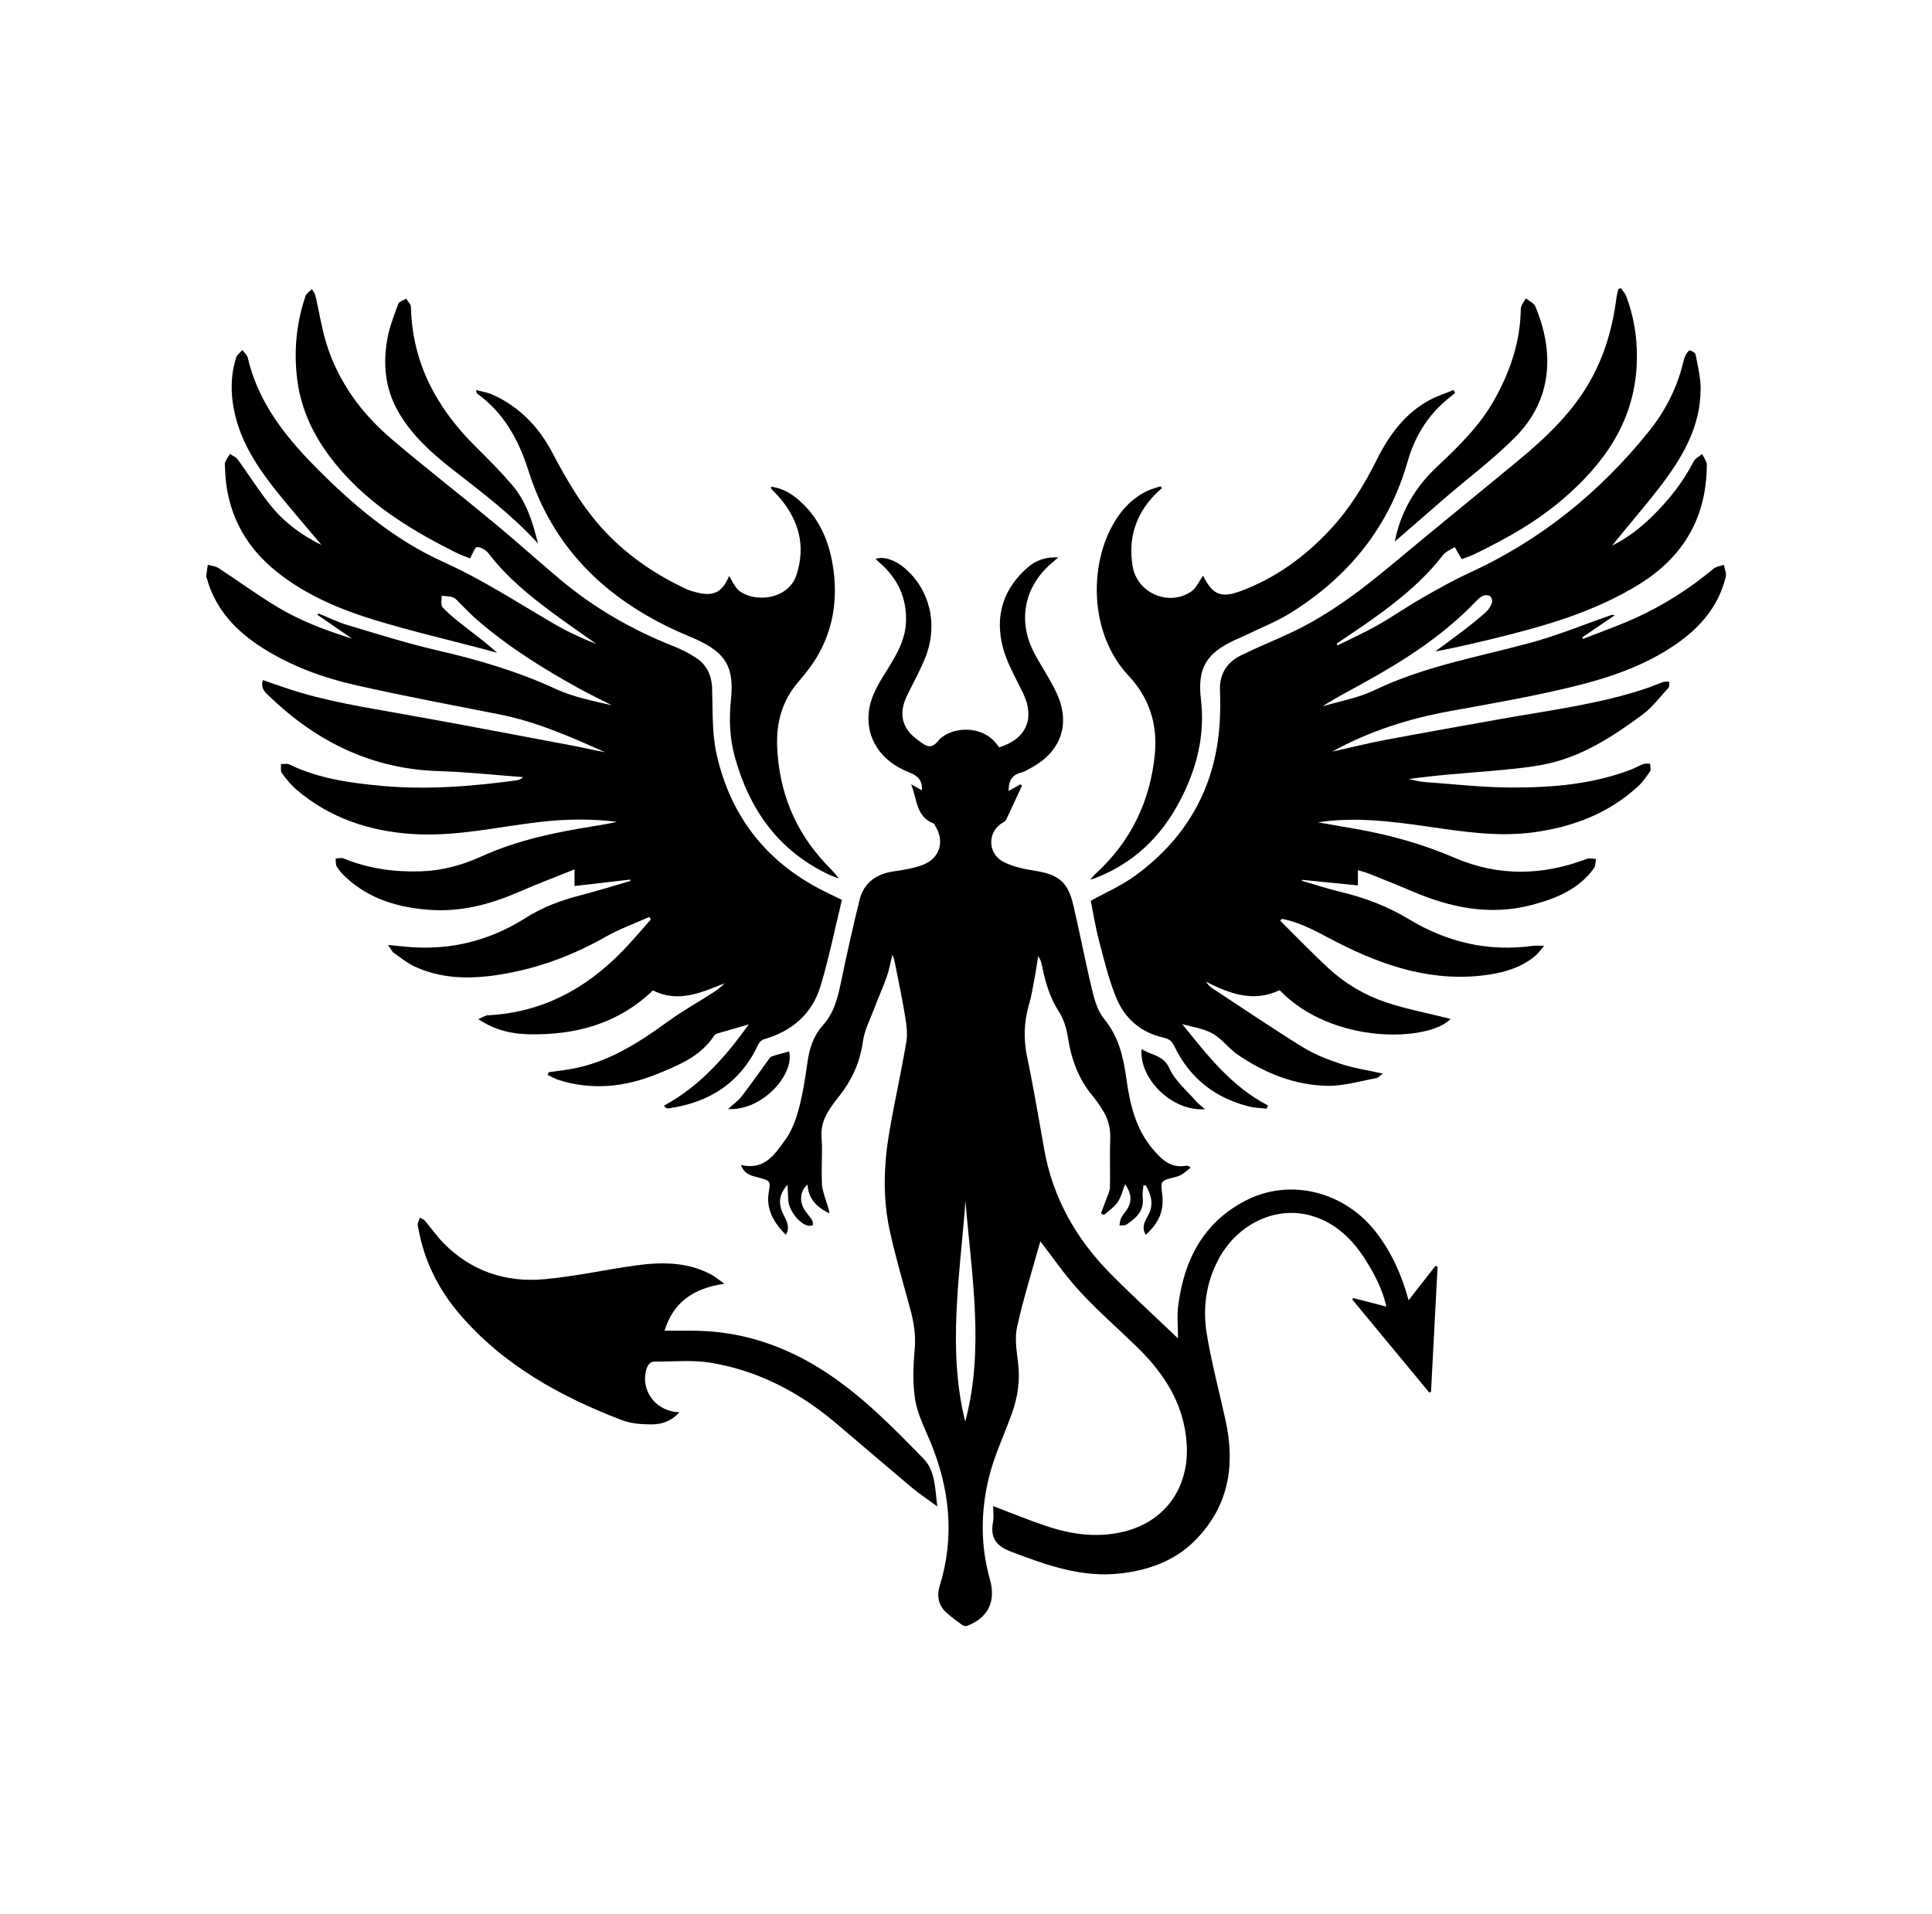 <?xml version="1.0" encoding="utf-8"?>
<!-- Generator: Adobe Illustrator 24.0.1, SVG Export Plug-In . SVG Version: 6.00 Build 0)  -->
<svg version="1.1" xmlns="http://www.w3.org/2000/svg" xmlns:xlink="http://www.w3.org/1999/xlink" x="0px" y="0px"
	 viewBox="0 0 528.57 523.81" style="enable-background:new 0 0 528.57 523.81;" xml:space="preserve">
<style type="text/css">
	.st0{fill:#616060;}
	.st1{fill:#8D8989;}
	.st2{fill:#FFFFFF;}
</style>
<g id="Layer_1">
	<g>
		<path d="M172.4,240.67c-5.01,0.58-10.03,1.16-15.22,1.76c0-1.39,0-2.69,0-4.55c-5.22,2.11-10.15,3.96-14.97,6.07
			c-7.73,3.37-15.7,5.56-24.19,5.03c-8.71-0.55-16.85-2.82-23.44-8.97c-0.91-0.85-1.77-1.8-2.42-2.85
			c-0.37-0.59-0.25-1.49-0.35-2.25c0.74-0.02,1.58-0.28,2.2-0.02c6.73,2.76,13.72,3.73,20.95,3.53c5.91-0.16,11.47-1.68,16.81-4.11
			c9.87-4.49,20.37-6.61,30.99-8.31c2.02-0.32,4.03-0.67,6.04-1.13c-7.03-0.88-14.05-0.78-21.08,0.03
			c-11.62,1.34-23.11,4.09-34.91,3.3c-11.76-0.78-22.52-4.34-31.63-12.07c-1.55-1.32-2.87-2.96-4.08-4.62
			c-0.41-0.57-0.17-1.61-0.23-2.44c0.75,0.01,1.62-0.22,2.24,0.07c7.96,3.87,16.49,5.08,25.19,5.88c12.41,1.14,24.71,0.17,36.99-1.5
			c0.64-0.09,1.25-0.32,1.84-0.88c-7.69-0.57-15.38-1.42-23.08-1.65c-18.19-0.54-33.26-7.95-46.19-20.3
			c-1.14-1.09-2.67-2.21-1.93-4.61c2.28,0.79,4.45,1.56,6.64,2.29c10.43,3.5,21.26,5.15,32.04,7.08
			c15.41,2.75,30.78,5.69,46.16,8.59c2.92,0.55,5.82,1.26,8.75,1.78c-9.4-4.21-18.8-8.37-28.99-10.37
			c-13.2-2.6-26.43-5.07-39.54-8.06c-8.77-2-17.24-5.13-24.92-9.95c-7.37-4.63-13.16-10.65-15.52-19.35
			c-0.04-0.14-0.16-0.29-0.14-0.42c0.13-1.05,0.29-2.09,0.44-3.13c0.98,0.28,2.11,0.35,2.93,0.89c5.3,3.45,10.41,7.2,15.81,10.48
			c6.34,3.86,13.27,6.5,20.76,8.85c-3.4-2.34-6.44-4.42-9.47-6.51c0.07-0.14,0.13-0.28,0.2-0.43c2.66,1.08,5.25,2.39,7.98,3.2
			c8.16,2.44,16.3,5.02,24.59,6.93c11.14,2.56,21.98,5.75,32.4,10.56c4.8,2.22,10.14,3.27,15.36,4.47c-3.06-1.56-6.16-3.04-9.16-4.7
			c-9.75-5.39-19.18-11.29-27.64-18.6c-1.62-1.39-3.08-2.97-4.62-4.45c-0.64-0.61-1.2-1.43-1.97-1.74
			c-0.97-0.39-2.12-0.34-3.19-0.48c0.06,1.07-0.31,2.54,0.25,3.15c1.73,1.87,3.76,3.48,5.78,5.06c3.06,2.39,6.21,4.68,9.15,7.4
			c-1.05-0.3-2.1-0.6-3.16-0.88c-10.09-2.66-20.28-5.03-30.26-8.07c-9.6-2.93-18.87-6.83-26.82-13.17
			c-9.17-7.32-13.98-16.9-14.22-28.7c-0.01-0.44-0.12-0.94,0.04-1.32c0.36-0.8,0.86-1.53,1.31-2.28c0.72,0.49,1.65,0.83,2.13,1.5
			c3.11,4.27,5.9,8.79,9.23,12.87c3.68,4.51,8.38,7.92,13.7,10.55c-3.94-4.7-7.96-9.34-11.82-14.11
			c-5.51-6.8-10.35-14.01-12.11-22.79c-0.97-4.81-0.93-9.67,0.59-14.4c0.25-0.78,1.11-1.36,1.69-2.04c0.5,0.69,1.29,1.32,1.47,2.08
			c2.74,11.8,9.76,20.96,18,29.37c10.48,10.69,21.87,20.38,35.56,26.55c10.67,4.81,20.34,11.16,30.37,16.98
			c3.65,2.12,7.5,3.91,11.47,5.46c-4.03-2.86-8.09-5.66-12.07-8.6c-6.42-4.74-12.54-9.8-17.45-16.2c-0.69-0.91-2.06-1.72-3.13-1.74
			c-0.57-0.01-1.16,1.79-1.95,3.11c-1.06-0.44-2.61-0.97-4.07-1.71c-11.04-5.56-21.59-11.84-30.05-21.07
			c-6.87-7.49-11.88-15.95-13.15-26.23c-0.95-7.63-0.26-15.14,2.17-22.46c0.09-0.28,0.17-0.6,0.35-0.8c0.47-0.5,1.01-0.94,1.52-1.4
			c0.33,0.6,0.81,1.16,0.96,1.8c1.02,4.35,1.67,8.81,2.99,13.07c3.27,10.57,9.66,19.19,18,26.28c9.15,7.77,18.63,15.14,27.87,22.79
			c6.13,5.08,12.04,10.41,18.13,15.53c9.33,7.83,19.75,13.81,31.08,18.27c2.04,0.8,4.02,1.83,5.87,3.01
			c3.07,1.95,4.46,4.83,4.58,8.53c0.2,5.95-0.08,12.05,1.19,17.8c3.91,17.69,14.32,30.51,30.77,38.3c1.06,0.5,2.11,1.02,3.55,1.73
			c-1.91,7.83-3.51,15.75-5.81,23.46c-2.29,7.69-7.79,12.47-15.53,14.67c-0.61,0.17-1.27,0.83-1.55,1.44
			c-4.89,10.49-13.37,15.89-24.57,17.47c-0.21,0.03-0.44-0.03-0.64-0.11c-0.12-0.04-0.2-0.2-0.59-0.63
			c9.94-5.36,17.04-13.64,23.22-22.24c-2.61,0.75-5.61,1.6-8.59,2.48c-0.33,0.1-0.7,0.33-0.89,0.61
			c-3.75,5.72-9.77,8.11-15.69,10.52c-8.77,3.56-17.78,4.5-26.96,1.56c-1-0.32-1.92-0.88-2.87-1.33c0.07-0.25,0.15-0.5,0.22-0.75
			c1.93-0.27,3.87-0.49,5.8-0.82c10.19-1.71,18.59-7.05,26.75-12.99c3.98-2.89,8.29-5.31,12.44-7.97c1.13-0.72,2.19-1.55,3.18-2.57
			c-6.43,2.6-12.74,5.44-19.62,1.96c-9.52,9.15-21.13,12.24-33.82,12.01c-4.7-0.09-9.31-1.04-13.96-4.15
			c1.21-0.5,1.9-1.02,2.62-1.05c14.78-0.74,26.82-7.21,36.92-17.67c2.65-2.74,5.11-5.68,7.66-8.53c-0.14-0.24-0.27-0.47-0.41-0.71
			c-3.97,1.78-8.11,3.25-11.87,5.39c-9.65,5.5-19.92,9.18-30.89,10.66c-7.29,0.98-14.6,0.7-21.44-2.48
			c-2.04-0.95-3.85-2.41-5.7-3.73c-0.52-0.37-0.8-1.07-1.59-2.17c2.62,0.25,4.56,0.48,6.51,0.61c11.24,0.74,21.6-1.96,31.1-7.99
			c4.64-2.95,9.71-4.84,15.02-6.21c4.6-1.18,9.14-2.61,13.71-3.93C172.47,240.96,172.43,240.82,172.4,240.67z"/>
		<path d="M350.08,270.93c-7.02,3.34-13.32,1.13-20.14-2.3c0.6,0.74,0.76,0.99,0.96,1.19c0.21,0.2,0.46,0.37,0.7,0.53
			c8.23,5.4,16.38,10.95,24.75,16.13c3.21,1.99,6.84,3.42,10.45,4.61c3.6,1.19,7.41,1.75,11.5,2.67c-0.64,0.47-1.15,1.13-1.76,1.24
			c-4.46,0.81-8.95,2.18-13.42,2.1c-8.96-0.16-17.11-3.49-24.49-8.51c-2.48-1.69-4.33-4.38-6.91-5.81
			c-2.54-1.41-5.64-1.79-8.27-2.56c6.66,8.26,13.34,17,23.45,22.26c-0.11,0.29-0.23,0.58-0.34,0.87c-1.59-0.18-3.22-0.19-4.76-0.57
			c-9.42-2.34-16.36-7.82-20.57-16.62c-0.65-1.36-1.44-1.92-3.04-2.28c-5.99-1.35-10.41-5.15-12.72-10.68
			c-2.11-5.05-3.38-10.47-4.79-15.79c-0.96-3.61-1.53-7.33-2.26-10.93c4.09-2.28,8.4-4.14,12.1-6.84
			c14.72-10.73,22.58-25.26,23.25-43.56c0.09-2.36,0.09-4.72,0-7.08c-0.18-4.47,1.8-7.73,5.7-9.66c4.48-2.21,9.13-4.08,13.66-6.2
			c10.58-4.94,19.72-12,28.62-19.44c11.09-9.26,22.32-18.34,33.45-27.55c8.05-6.65,15.57-13.77,20.54-23.18
			c3.56-6.74,5.54-13.91,6.49-21.42c0.11-0.83,0.36-1.64,0.54-2.46c0.23-0.08,0.46-0.15,0.68-0.23c0.52,0.77,1.21,1.48,1.52,2.32
			c2.3,6.22,3.18,12.66,2.78,19.28c-0.93,15.3-9.07,26.6-20.21,36.15c-7.32,6.28-15.7,10.93-24.35,15.12
			c-1.16,0.56-2.41,0.92-3.3,1.25c-0.75-1.3-1.32-2.3-1.89-3.3c-1.09,0.72-2.46,1.22-3.22,2.2c-5.52,7.16-12.48,12.71-19.78,17.88
			c-3.06,2.17-6.2,4.22-9.3,6.33c0.08,0.16,0.17,0.33,0.25,0.49c3.61-1.8,7.31-3.45,10.81-5.43c4.16-2.36,8.1-5.11,12.25-7.49
			c4.27-2.45,8.58-4.89,13.05-6.94c19.48-8.94,35.66-22.03,49.03-38.66c4.47-5.56,7.7-11.83,9.39-18.83
			c0.17-0.71,0.37-1.44,0.71-2.08c0.26-0.51,0.85-1.34,1.12-1.28c0.61,0.14,1.5,0.67,1.59,1.17c0.59,3.08,1.37,6.19,1.37,9.3
			c0.02,10.51-5.11,19.04-11.24,27.01c-4.17,5.42-8.69,10.57-12.97,15.94c4.07-2.03,7.65-4.76,10.89-7.94
			c4.56-4.46,8.49-9.38,11.41-15.1c0.43-0.85,1.54-1.35,2.33-2.02c0.44,0.99,1.28,1.97,1.27,2.96c-0.05,14.38-6.38,25.22-18.6,32.74
			c-11.05,6.8-23.23,10.65-35.68,13.79c-6.61,1.67-13.23,3.26-20.04,4.55c2.65-1.96,5.32-3.89,7.93-5.9
			c2.04-1.57,4.06-3.18,5.98-4.91c0.73-0.66,1.29-1.61,1.64-2.54c0.18-0.48-0.07-1.4-0.46-1.74c-0.39-0.34-1.27-0.42-1.8-0.23
			c-0.73,0.27-1.41,0.81-1.95,1.39c-8.99,9.48-19.83,16.42-31.17,22.66c-3.67,2.02-7.39,3.94-10.98,6.28
			c4.74-1.44,9.77-2.29,14.18-4.42c13.61-6.55,28.35-9.09,42.73-12.99c7.35-1.99,14.45-4.93,21.66-7.44
			c0.39-0.14,0.77-0.28,1.35-0.06c-2.95,2.01-5.9,4.01-8.85,6.02c0.06,0.15,0.11,0.29,0.17,0.44c4.64-1.83,9.36-3.48,13.91-5.52
			c7.9-3.54,15.17-8.15,21.84-13.71c0.73-0.61,1.86-0.72,2.81-1.06c0.19,1.1,0.76,2.28,0.52,3.28c-1.92,7.93-6.87,13.74-13.39,18.29
			c-9.03,6.31-19.37,9.64-29.91,12.13c-10.5,2.49-21.16,4.34-31.79,6.27c-11.43,2.07-22.37,5.48-32.6,11.16
			c4.79-1.07,9.55-2.27,14.37-3.18c10.54-1.99,21.1-3.85,31.65-5.74c13.45-2.4,27.05-4.06,40.08-8.45c1.53-0.52,3.01-1.2,4.54-1.71
			c0.49-0.16,1.07-0.03,1.61-0.03c-0.06,0.54,0.08,1.28-0.23,1.61c-2.32,2.53-4.44,5.38-7.16,7.4c-8.31,6.15-17,11.78-27.42,13.71
			c-4.47,0.83-9.04,1.23-13.58,1.63c-7.62,0.66-15.26,1.16-22.93,2.26c1.47,0.28,2.93,0.71,4.41,0.81
			c7.93,0.58,15.87,1.48,23.81,1.5c11.13,0.03,22.21-0.89,32.77-4.97c1.1-0.42,2.11-1.05,3.22-1.45c0.56-0.2,1.23-0.08,1.84-0.1
			c0.02,0.69,0.33,1.57,0.02,2.04c-0.96,1.47-2,2.95-3.28,4.13c-8.09,7.46-17.87,11.15-28.63,12.61c-9.62,1.3-19.09-0.15-28.57-1.52
			c-10.07-1.46-20.15-2.77-30.4-1.22c3.46,0.6,6.91,1.21,10.37,1.81c9.3,1.62,18.31,4.16,27.01,7.9
			c11.95,5.14,24.03,4.91,36.13,0.31c0.74-0.28,1.7-0.01,2.56,0c-0.18,0.86-0.1,1.91-0.57,2.56c-4.18,5.78-10.4,8.29-16.95,10.02
			c-11.43,3.03-22.31,0.78-32.91-3.78c-3.92-1.69-7.89-3.25-11.85-4.83c-0.87-0.35-1.8-0.56-2.86-0.88c0,1.44,0,2.68,0,4.16
			c-5.11-0.51-10.18-1.02-15.26-1.53c-0.03,0.09-0.05,0.17-0.08,0.26c3.58,1.04,7.13,2.21,10.75,3.08
			c6.56,1.57,12.75,3.93,18.54,7.43c10.42,6.31,21.68,8.97,33.85,7.3c0.79-0.11,1.6-0.01,3.15-0.01c-1.01,1.16-1.58,2.02-2.34,2.66
			c-3.66,3.11-8.1,4.51-12.71,5.21c-14.95,2.26-28.55-2.17-41.6-8.84c-4.89-2.5-9.59-5.39-15.09-6.41c-0.16,0.17-0.32,0.33-0.48,0.5
			c4.37,4.33,8.64,8.76,13.15,12.95c4.58,4.25,9.97,7.44,15.86,9.4c5.74,1.91,11.74,3.04,17.64,4.52
			C390.95,285.03,364.63,286.02,350.08,270.93z"/>
		<path d="M284.62,339.65c-2.09,7.52-4.57,15.39-6.36,23.41c-0.71,3.19-0.1,6.74,0.3,10.09c0.57,4.74-0.16,9.24-1.74,13.65
			c-2.13,5.94-4.91,11.73-6.36,17.83c-2.16,9.09-2.22,18.38,0.37,27.52c1.7,6.01-0.47,10.5-6.23,12.71
			c-0.38,0.15-1.02,0.01-1.37-0.24c-1.49-1.08-2.99-2.17-4.35-3.41c-2.19-2-2.62-4.59-1.78-7.31c4.16-13.49,2.74-26.58-2.59-39.46
			c-1.55-3.73-3.48-7.46-4.12-11.38c-0.73-4.5-0.56-9.24-0.14-13.81c0.36-3.87-0.24-7.45-1.22-11.09
			c-1.94-7.17-4.06-14.3-5.63-21.55c-1.92-8.88-1.62-17.9-0.1-26.82c1.41-8.26,3.27-16.45,4.66-24.71c0.39-2.32,0.03-4.84-0.36-7.2
			c-0.83-5-1.89-9.96-2.87-14.94c-0.07-0.35-0.23-0.69-0.58-1.72c-0.61,2.45-0.93,4.32-1.56,6.08c-1.05,2.95-2.34,5.82-3.45,8.76
			c-1.11,2.93-2.63,5.83-3.05,8.87c-0.78,5.68-2.99,10.54-6.48,14.98c-2.27,2.89-4.62,5.81-4.85,9.72
			c-0.08,1.46,0.13,2.94,0.13,4.41c0,3.3-0.15,6.6-0.02,9.88c0.06,1.45,0.59,2.89,1.01,4.31c0.37,1.23,0.89,2.41,1.01,3.76
			c-3.36-1.66-5.77-3.91-5.95-7.88c-2.17,1.75-2.33,4.95-0.56,7.33c0.61,0.83,1.3,1.6,1.84,2.48c0.22,0.36,0.11,0.92,0.16,1.38
			c-0.48,0.02-1,0.18-1.44,0.05c-2.51-0.75-5.16-4.31-5.28-7.01c-0.06-1.27-0.12-2.54-0.2-4.19c-2.4,2.7-2.63,5.14-1.09,8.25
			c0.84,1.7,1.9,3.36,0.62,5.47c-3.31-3.36-5.5-6.97-4.64-11.86c0.5-2.87,0.33-2.94-2.56-3.74c-1.91-0.53-4.08-0.74-5.08-3.52
			c6.39,1.51,9.16-2.75,12.08-6.81c2.74-3.82,3.78-8.27,4.72-12.73c0.61-2.88,1-5.8,1.42-8.72c0.54-3.71,1.65-7.13,4.24-10
			c3.14-3.47,4.11-7.85,5.03-12.3c1.52-7.34,3.17-14.66,4.96-21.94c1.23-4.98,4.85-7.25,9.77-7.9c2.53-0.34,5.12-0.8,7.49-1.69
			c4.7-1.76,6.1-6.41,3.47-10.66c-0.15-0.25-0.28-0.61-0.51-0.69c-4.88-1.91-4.48-6.86-6.11-10.71c0.97,0.54,1.95,1.09,2.95,1.65
			c0.19-2.8-1.17-4.01-3.58-4.96c-7.74-3.03-11.77-9.34-10.94-16.54c0.53-4.56,3.01-8.23,5.34-11.99c2.45-3.96,4.72-7.99,4.84-12.85
			c0.16-6.31-2.23-11.46-6.88-15.63c-0.44-0.39-0.87-0.79-1.3-1.19c-0.05-0.04-0.06-0.13-0.09-0.19c2.08-0.73,5.24,0.28,7.85,2.5
			c6.83,5.82,9.23,15.21,5.85,24.11c-1.38,3.63-3.32,7.05-5.03,10.54c-1.7,3.47-2.17,6.92,0.38,10.16c0.89,1.13,2.11,2.04,3.3,2.9
			c1.63,1.17,2.95,1.81,4.73-0.41c2.85-3.56,11.46-4.83,15.92,0.8c0.27,0.34,0.53,0.68,0.76,0.98c7.43-2.26,9.85-7.96,6.53-14.83
			c-2.01-4.16-4.44-8.26-5.57-12.67c-2.18-8.51,0.17-16.05,6.99-21.85c2.15-1.83,4.79-2.79,8.21-2.61
			c-0.73,0.63-1.13,0.99-1.54,1.33c-7.81,6.47-9.74,16.07-4.93,25.03c1.91,3.57,4.23,6.93,5.94,10.59
			c4.03,8.56,1.33,16.24-7.01,20.68c-0.84,0.45-1.68,1.01-2.59,1.23c-2.56,0.62-3.5,2.3-3.45,5.05c1.14-0.65,2.16-1.23,3.19-1.81
			c0.16,0.1,0.33,0.2,0.49,0.3c-1.43,3.1-2.86,6.2-4.32,9.29c-0.15,0.31-0.46,0.6-0.76,0.76c-4.34,2.26-4.59,8.4-0.11,10.79
			c2.63,1.41,5.79,2.03,8.79,2.51c6.36,1.02,8.92,3.01,10.4,9.32c1.83,7.79,3.31,15.66,5.2,23.43c0.66,2.73,1.54,5.72,3.27,7.82
			c3.91,4.76,5.21,10.2,6.02,16.05c0.97,7.02,2.49,13.88,7.29,19.55c2.46,2.9,4.96,5.29,9.14,4.52c0.2-0.04,0.43,0.04,0.65,0.08
			c0.05,0.01,0.1,0.09,0.51,0.48c-0.9,0.7-1.7,1.46-2.63,1.98c-0.75,0.42-1.66,0.57-2.51,0.8c-2.87,0.77-3.06,1.05-2.66,3.98
			c0.65,4.75-0.55,7.93-4.42,11.6c-1.2-1.87-0.42-3.54,0.5-5.11c1.75-2.98,1.04-5.71-0.49-8.39c-0.22-0.02-0.45-0.04-0.67-0.06
			c-0.08,1.07-0.35,2.16-0.21,3.2c0.51,3.7-1.72,5.74-4.39,7.51c-0.5,0.33-1.31,0.22-1.97,0.31c0.14-0.67,0.15-1.39,0.44-1.99
			c0.38-0.79,0.97-1.47,1.48-2.2c1.53-2.19,1.48-4.44-0.36-7.13c-0.71,1.77-1.1,3.54-2.05,4.92c-0.96,1.38-2.49,2.36-3.78,3.52
			c-0.26-0.16-0.52-0.32-0.78-0.48c0.48-1.28,0.99-2.55,1.44-3.83c0.38-1.07,0.98-2.16,1.01-3.25c0.11-4.47-0.1-8.95,0.08-13.41
			c0.12-3.03-0.68-5.67-2.31-8.13c-0.77-1.17-1.55-2.35-2.44-3.42c-3.97-4.72-5.94-10.22-6.86-16.26c-0.37-2.41-1.18-4.95-2.49-6.98
			c-2.46-3.83-3.67-7.98-4.53-12.34c-0.18-0.91-0.41-1.8-1.08-2.71c-0.36,2.19-0.68,4.39-1.09,6.57c-0.41,2.16-0.76,4.35-1.38,6.46
			c-1.43,4.83-1.59,9.61-0.54,14.59c1.77,8.4,3.16,16.88,4.68,25.33c2.37,13.19,8.69,24.32,17.99,33.77
			c5.88,5.97,12.09,11.62,18.59,17.84c0-3.27-0.3-6.12,0.05-8.89c1.58-12.52,6.86-22.86,18.51-28.85c12.2-6.27,27.19-2.4,35.76,8.86
			c4.15,5.45,6.93,11.56,8.77,18.45c2.53-3.25,4.93-6.33,7.33-9.41c0.2,0.06,0.4,0.13,0.6,0.19c-0.6,11.4-1.2,22.79-1.79,34.19
			c-0.15,0.1-0.3,0.21-0.45,0.31c-7.03-8.49-14.06-16.98-21.09-25.48c0.08-0.14,0.16-0.27,0.25-0.41c2.93,0.75,5.85,1.5,9.07,2.33
			c-1.1-4.8-3.24-8.86-5.69-12.75c-3.47-5.5-7.96-9.94-14.3-11.95c-9.92-3.15-20.82,1.95-26.05,11.98
			c-3.33,6.38-4.24,13.26-3.1,20.18c1.32,8.01,3.45,15.89,5.18,23.84c2.65,12.19,0.8,23.32-8.22,32.53
			c-5.54,5.66-12.58,8.22-20.32,9.16c-10.73,1.3-20.42-2.23-30.19-5.93c-4.24-1.61-5.71-3.92-4.92-8.18
			c0.25-1.34,0.04-2.78,0.04-4.29c4.81,1.83,9.35,3.69,13.99,5.28c6.84,2.36,13.88,3.46,21.05,1.88
			c11.94-2.63,18.77-12.2,17.88-24.49c-0.77-10.66-6.1-18.88-13.45-26.08c-5.16-5.05-10.65-9.79-15.54-15.09
			C291.56,349.24,288.16,344.21,284.62,339.65z M264.14,328.61c-1.52,20.29-4.99,40.6-0.07,60.37
			C269.39,369.22,265.8,348.92,264.14,328.61z"/>
		<path d="M181.81,364.11c2.41,0,4.59,0.02,6.78,0c13.85-0.16,26.37,4.06,37.79,11.65c9.82,6.52,18.04,14.92,26.23,23.31
			c3.34,3.42,3.15,8.06,3.83,13.11c-2.66-1.95-4.91-3.42-6.96-5.14c-7-5.87-13.91-11.85-20.9-17.74
			c-9.99-8.42-21.3-14.32-34.23-16.44c-4.93-0.81-10.09-0.27-15.15-0.3c-1.4-0.01-1.99,0.89-2.37,2.17
			c-1.52,5.18,1.87,10.51,7.39,11.51c0.42,0.08,0.85,0.1,1.65,0.19c-2.2,2.46-4.88,3.32-7.63,3.31c-2.75,0-5.68-0.22-8.21-1.2
			c-16.74-6.44-32.21-14.96-44.13-28.79c-5.93-6.87-9.89-14.78-11.47-23.79c-0.06-0.36-0.22-0.75-0.15-1.09
			c0.13-0.58,0.4-1.14,0.61-1.7c0.47,0.29,1.05,0.48,1.39,0.88c1.72,2.01,3.23,4.22,5.08,6.1c7.57,7.69,17.01,10.81,27.53,9.87
			c8.39-0.75,16.67-2.62,25.03-3.77c7.06-0.97,14.1-1.01,20.65,2.49c1.06,0.57,2,1.38,3.63,2.52
			C189.72,352.47,184.19,356.32,181.81,364.11z"/>
		<path d="M130.22,106.7c1.68,0.46,3.17,0.68,4.49,1.27c7.35,3.28,12.64,8.76,16.36,15.82c4.13,7.84,8.56,15.46,14.74,21.94
			c6.4,6.71,13.94,11.74,22.31,15.61c0.59,0.27,1.25,0.42,1.89,0.6c5.06,1.45,7.56,0.26,9.45-4.32c0.93,1.36,1.61,3.21,2.94,4.16
			c4.53,3.22,13.35,2.17,15.53-4.53c2.55-7.87,0.63-14.94-4.7-21.15c-0.67-0.78-1.43-1.49-2.13-2.24c-0.09-0.09-0.08-0.27-0.19-0.69
			c3.36,0.39,5.92,2.08,8.21,4.18c5.06,4.63,7.62,10.64,8.7,17.22c1.4,8.49,0.41,16.77-3.86,24.38c-1.5,2.68-3.41,5.18-5.44,7.5
			c-4.49,5.14-6.16,11.2-5.9,17.8c0.49,12.21,4.76,22.95,13.15,31.95c1.24,1.33,2.58,2.56,3.69,4.17c-0.79-0.31-1.61-0.57-2.38-0.92
			c-14.04-6.52-22.08-17.9-26.07-32.46c-1.37-5.01-1.58-10.15-1.04-15.34c0.95-9.16-1.35-13.05-9.78-16.83
			c-1.54-0.69-3.12-1.31-4.66-2.01c-19.8-8.96-34.28-22.89-40.96-44.03c-2.66-8.43-6.74-15.85-14.08-21.13
			C130.41,107.55,130.41,107.36,130.22,106.7z"/>
		<path d="M398.1,107.53c-0.83,0.67-1.66,1.33-2.48,2.02c-5.29,4.48-8.65,10.22-10.53,16.79c-5.11,17.89-16.06,31.3-31.57,41.1
			c-4.2,2.66-8.93,4.49-13.42,6.68c-0.73,0.36-1.49,0.64-2.22,0.98c-7.83,3.64-10.34,7.66-9.32,16.26
			c1.19,10.08-1.25,19.28-5.9,28.05c-5.2,9.81-12.82,16.97-23.28,20.96c-0.19,0.07-0.4,0.1-1.1,0.28c0.63-0.69,0.94-1.1,1.31-1.44
			c9.76-8.88,15.15-19.95,16.37-33.03c0.75-8.12-1.56-15.27-7.21-21.3c-10.26-10.95-10.75-28.41-5.01-39.93
			c2.29-4.58,5.46-8.41,10.21-10.66c1.14-0.54,2.4-0.83,3.61-1.24c0.09,0.18,0.19,0.37,0.28,0.55c-0.66,0.62-1.36,1.21-1.99,1.87
			c-5.24,5.49-7.23,12.03-5.97,19.48c1.24,7.36,9.91,11.1,16.08,6.86c1.36-0.93,2.1-2.78,3.17-4.26c-0.17-0.08,0.02-0.06,0.06,0.04
			c2.47,5,4.76,6.15,10.05,4.21c9.65-3.54,17.76-9.44,24.74-16.95c5.27-5.67,9.27-12.18,12.7-19.07c3.38-6.79,7.73-12.75,14.59-16.4
			c2.03-1.08,4.26-1.79,6.4-2.67C397.83,106.99,397.96,107.26,398.1,107.53z"/>
		<path d="M381.61,148.17c1.54-8.01,5.49-14.79,11.52-20.45c5.92-5.56,11.73-11.22,15.75-18.42c4.31-7.7,7.07-15.83,7.19-24.76
			c0.01-0.97,0.9-1.94,1.38-2.91c0.89,0.73,2.2,1.29,2.6,2.23c5.11,12.1,4.87,25.25-5.38,35.63c-5.98,6.05-12.88,11.2-19.35,16.78
			C390.75,140.22,386.21,144.18,381.61,148.17z"/>
		<path d="M147.18,148.69c-7.34-8.02-15.51-14.09-23.51-20.35c-5.6-4.38-10.82-9.1-14.5-15.31c-3.8-6.42-4.49-13.35-3.16-20.48
			c0.6-3.21,1.81-6.33,2.96-9.41c0.24-0.65,1.41-0.96,2.15-1.43c0.45,0.75,1.29,1.5,1.31,2.26c0.34,15.33,7.03,27.68,17.69,38.23
			c3.4,3.36,6.78,6.77,9.9,10.39C143.86,137.02,145.66,142.46,147.18,148.69z"/>
		<path d="M329.66,303.48c-8.68,0.79-18.07-8.14-17.34-16.44c2.67,1.77,5.94,1.54,7.64,5.33c1.52,3.4,4.76,6.04,7.28,8.97
			C327.86,302.05,328.65,302.6,329.66,303.48z"/>
		<path d="M199.18,303.45c1.32-1.21,2.71-2.18,3.71-3.46c2.46-3.16,4.74-6.46,7.11-9.69c0.33-0.45,0.65-1.06,1.1-1.22
			c1.56-0.55,3.19-0.94,4.78-1.39C217.48,293.87,208.61,304.02,199.18,303.45z"/>
	</g>
</g>
<g id="Layer_17">
</g>
</svg>
